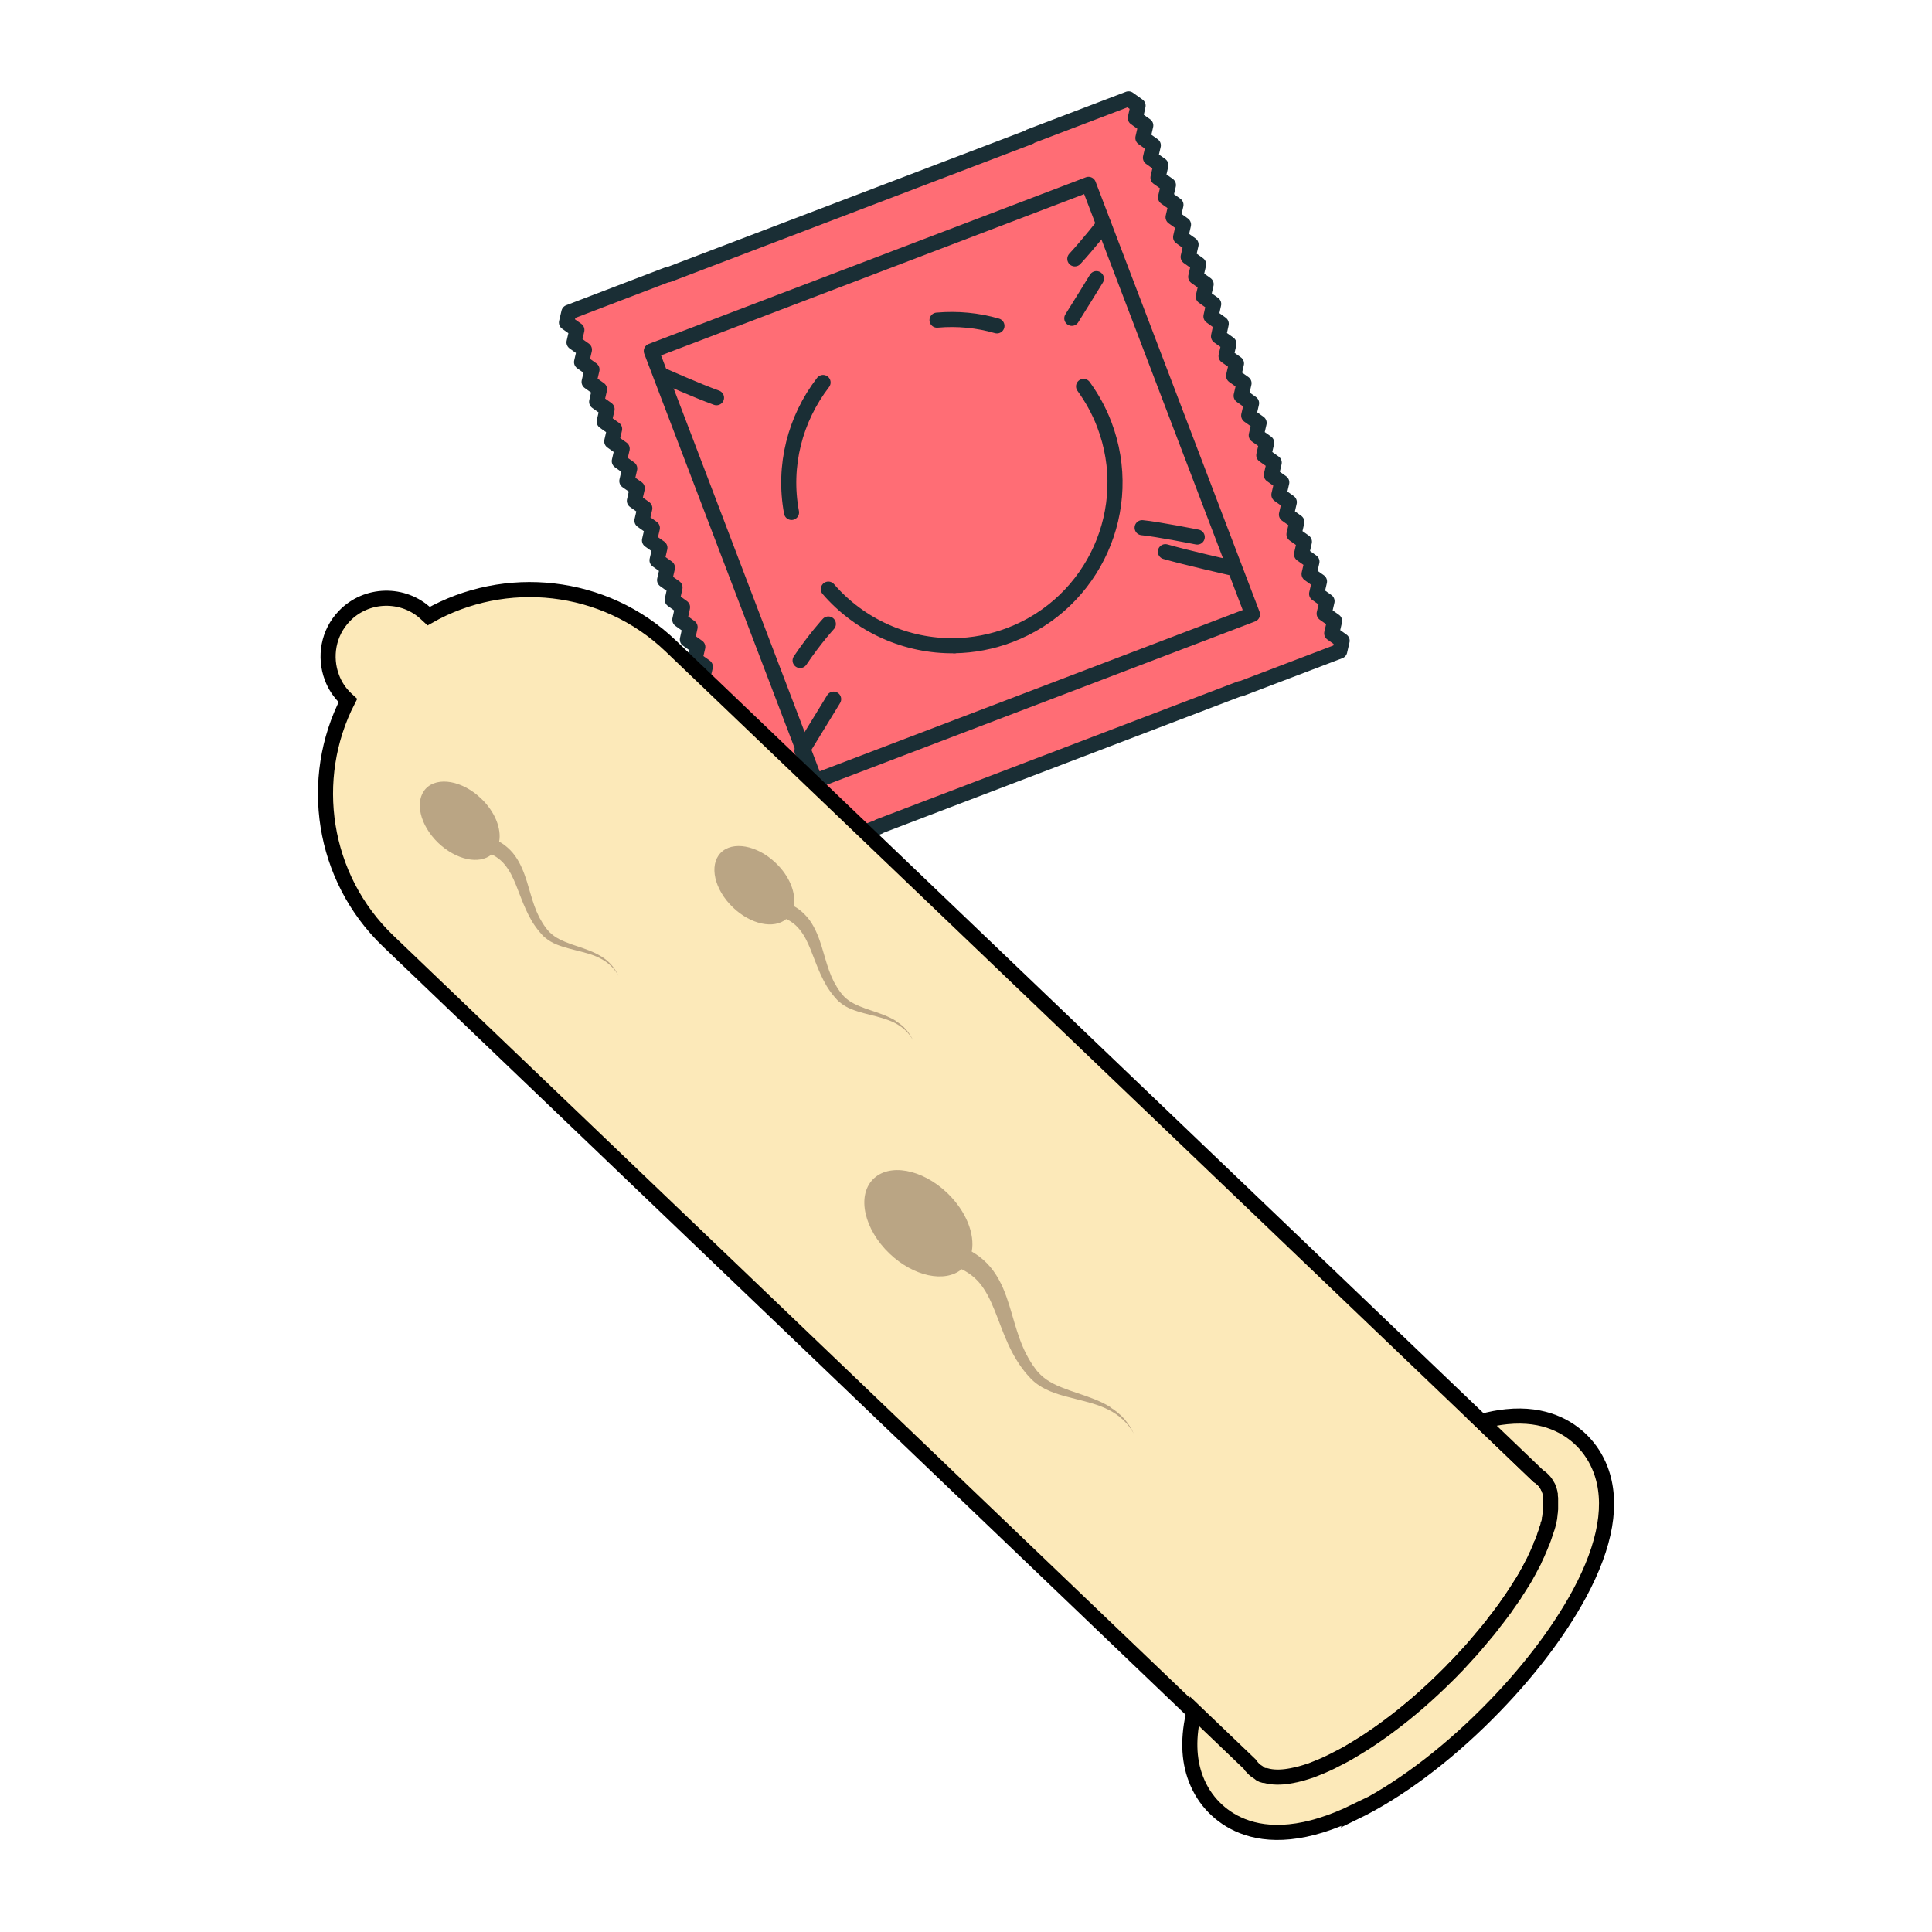 <?xml version="1.0" encoding="UTF-8"?><svg id="Calque_1" xmlns="http://www.w3.org/2000/svg" viewBox="0 0 128 128"><defs><style>.cls-1{fill:#ff6d75;}.cls-1,.cls-2{stroke:#1a2e35;stroke-linecap:round;stroke-linejoin:round;}.cls-2{fill:none;}.cls-3{fill:#baa584;}.cls-4{fill:#fce9b9;stroke:#000;stroke-miterlimit:10;}</style></defs><polygon class="cls-1" points="82.17 45.65 88.76 43.14 88.92 42.45 88.23 41.96 88.42 41.14 87.73 40.65 87.92 39.83 87.23 39.34 87.42 38.52 86.73 38.03 86.92 37.21 86.23 36.72 86.42 35.89 85.73 35.4 85.92 34.58 85.23 34.09 85.42 33.27 84.73 32.78 84.92 31.96 84.23 31.47 84.42 30.65 83.73 30.16 83.92 29.33 83.23 28.84 83.42 28.02 82.73 27.53 82.92 26.71 82.23 26.22 82.42 25.39 81.73 24.9 81.92 24.08 81.23 23.59 81.42 22.77 80.73 22.28 80.91 21.45 80.23 20.96 80.41 20.14 79.72 19.65 79.91 18.83 79.22 18.34 79.41 17.51 78.72 17.02 78.91 16.2 78.22 15.71 78.41 14.88 77.72 14.39 77.91 13.57 77.22 13.08 77.41 12.26 76.72 11.77 76.91 10.94 76.22 10.45 76.41 9.63 75.72 9.14 75.91 8.31 75.22 7.82 75.4 7 74.77 6.55 68.21 9.05 68.23 9.07 44.28 18.2 44.28 18.17 37.69 20.69 37.53 21.37 38.22 21.86 38.03 22.68 38.72 23.17 38.53 23.99 39.22 24.48 39.03 25.3 39.72 25.79 39.53 26.62 40.22 27.11 40.03 27.93 40.72 28.42 40.53 29.24 41.22 29.73 41.03 30.55 41.72 31.04 41.53 31.87 42.22 32.35 42.03 33.18 42.72 33.67 42.53 34.49 43.22 34.98 43.03 35.8 43.72 36.29 43.53 37.12 44.22 37.61 44.03 38.43 44.72 38.92 44.54 39.74 45.22 40.23 45.04 41.06 45.72 41.55 45.54 42.37 46.23 42.86 46.04 43.68 46.73 44.17 46.54 45 47.23 45.49 47.04 46.31 47.73 46.8 47.54 47.63 48.23 48.12 48.04 48.94 48.73 49.43 48.54 50.25 49.23 50.74 49.04 51.57 49.73 52.06 49.54 52.88 50.23 53.37 50.04 54.2 50.73 54.69 50.55 55.51 51.23 56 51.05 56.82 51.68 57.27 58.25 54.77 58.22 54.76 82.17 45.62 82.17 45.65"/><rect class="cls-2" x="47.82" y="16.48" width="30.49" height="31" transform="translate(70.48 -38.34) rotate(69.13)"/><path class="cls-2" d="M62.08,21.21c1.35-.12,2.7,.01,3.97,.38"/><path class="cls-2" d="M52.44,33.95c-.58-3.09,.24-6.21,2.09-8.61"/><path class="cls-2" d="M63.24,42.78c-3.19,.05-6.27-1.33-8.36-3.75"/><path class="cls-2" d="M71.79,25.6c.55,.76,1.02,1.6,1.37,2.52,2.13,5.58-.67,11.82-6.25,13.95-1.21,.46-2.45,.69-3.68,.71"/><path class="cls-2" d="M73.13,14.87s-1.04,1.33-1.92,2.28"/><path class="cls-2" d="M72.64,18.46s-1.24,2.02-1.63,2.63"/><line class="cls-2" x1="55.23" y1="46.32" x2="53.13" y2="49.75"/><path class="cls-2" d="M54.88,41.34s-.88,.95-1.87,2.42"/><path class="cls-2" d="M43.97,24.9s2.24,1,3.5,1.45"/><path class="cls-2" d="M81.65,37.64s-3.05-.69-4.44-1.09"/><path class="cls-2" d="M79.32,35.58s-2.68-.53-3.65-.62"/><path class="cls-4" d="M86.91,117.31l-.2,.08c-.13,.04-.26,.08-.39,.13-.13,.03-.25,.07-.38,.1-.06,.02-.12,.03-.18,.05-.12,.02-.24,.05-.36,.07-.59,.1-1.12,.09-1.55-.03-.18,0-.34-.07-.48-.2-.13-.07-.25-.16-.36-.27-.04-.04-.07-.08-.11-.12,0,0-.01-.02-.03-.03-.03-.04-.06-.09-.1-.14l-3.69-3.53L25.72,62.35c-4.4-4.22-5.33-10.76-2.67-15.94l-.13-.12c-.43-.41-.74-.89-.93-1.41-.51-1.35-.25-2.95,.82-4.06,1.46-1.53,3.93-1.59,5.46-.12l.13,.12c5.05-2.87,11.63-2.24,16.03,1.97l53.71,51.39,3.78,3.62s.03,.02,.05,.03c.09,.06,.17,.13,.25,.2,.04,.04,.07,.08,.11,.12,.01,.01,.01,.02,.03,.03,.03,.05,.06,.09,.1,.14h0c.03,.05,.06,.1,.08,.15,.01,.01,.01,.02,.02,.03,.03,.05,.05,.1,.07,.15,.03,.08,.06,.16,.08,.24v.03s.03,.06,.03,.09c0,.02,0,.03,0,.05,0,.03,.01,.05,.01,.08,0,.02,0,.04,.01,.05,0,.03,0,.05,0,.08,0,.02,0,.04,0,.06,0,.03,0,.06,0,.09,0,.02,0,.04,0,.05,0,.03,0,.06,0,.09,0,.02,0,.04,0,.06,0,.03,0,.06,0,.09,0,.02,0,.04,0,.05,0,.04,0,.08,0,.11,0,.02,0,.03,0,.04,0,.04,0,.1,0,.14,0,0,0,0,0,.02,0,.06-.01,.11-.02,.17,0,0,0,0,0,.02-.01,.05-.02,.1-.03,.15,0,.02,0,.03,0,.05,0,.04-.01,.08-.02,.12,0,.02,0,.04-.02,.06,0,.04-.01,.08-.02,.11,0,.02,0,.04-.01,.06,0,.04-.02,.07-.02,.11,0,.02-.01,.04-.02,.07,0,.03-.02,.07-.03,.12,0,.02,0,.04-.02,.06-.01,.04-.02,.08-.03,.13,0,.02-.01,.04-.02,.06,0,.04-.03,.09-.04,.13,0,.02,0,.03-.02,.05-.02,.05-.03,.1-.05,.15-.01,.01-.01,.03-.02,.04-.04,.13-.09,.26-.14,.39,0,0,0,.02-.02,.04-.02,.05-.04,.11-.07,.16,0,.02-.01,.04-.02,.06-.02,.05-.04,.1-.06,.14,0,.02-.02,.05-.03,.07-.02,.05-.04,.09-.06,.14-.01,.02-.03,.05-.03,.07-.02,.05-.04,.09-.06,.14-.01,.02-.03,.05-.04,.07-.02,.05-.04,.09-.07,.14l-.03,.07s-.05,.09-.07,.14c0,.02-.02,.05-.03,.07-.03,.05-.05,.1-.08,.16,0,.02-.02,.04-.03,.05-.03,.07-.07,.14-.11,.21h0c-.04,.08-.08,.15-.12,.23h0c-.04,.08-.08,.15-.12,.22,0,.02-.02,.04-.03,.06-.03,.06-.06,.11-.1,.16-.01,.03-.03,.05-.05,.08-.03,.05-.06,.1-.09,.15-.02,.03-.03,.06-.05,.09-.03,.04-.06,.09-.09,.14-.02,.03-.04,.06-.06,.09-.03,.05-.05,.1-.09,.15-.02,.02-.04,.05-.05,.08-.03,.05-.07,.1-.1,.15-.01,.03-.03,.05-.05,.08-.03,.05-.06,.11-.1,.16-.02,.02-.03,.05-.05,.07-.04,.06-.07,.12-.12,.18-.01,.01-.03,.03-.04,.05-.1,.16-.21,.31-.32,.47-.01,.02-.03,.04-.04,.06-.04,.05-.08,.11-.13,.18-.02,.02-.04,.05-.06,.08-.03,.05-.07,.1-.11,.16-.02,.03-.04,.06-.06,.09-.04,.05-.08,.1-.12,.15-.02,.03-.04,.06-.07,.09-.04,.04-.08,.1-.11,.14-.03,.03-.05,.06-.08,.1-.03,.05-.08,.1-.11,.15-.03,.03-.05,.06-.08,.1-.04,.05-.08,.1-.12,.14-.03,.03-.05,.06-.07,.09-.05,.06-.09,.11-.13,.16-.02,.02-.04,.05-.07,.08-.05,.06-.1,.13-.15,.19-.01,.02-.03,.03-.04,.05-.07,.08-.14,.16-.21,.24-.02,.01-.03,.03-.05,.05-.05,.06-.1,.12-.15,.19-.03,.03-.05,.06-.07,.09-.05,.05-.1,.1-.14,.15-.03,.03-.06,.07-.08,.1-.04,.05-.09,.09-.13,.14-.03,.03-.06,.07-.09,.1-.04,.05-.08,.09-.13,.14-.03,.03-.06,.07-.1,.1-.04,.05-.08,.09-.13,.14-.03,.03-.06,.07-.1,.1-.04,.05-.08,.09-.13,.14-.03,.03-.06,.07-.09,.09-.05,.06-.09,.1-.14,.15-.03,.03-.06,.06-.09,.09-.05,.05-.1,.11-.16,.16-.03,.03-.05,.06-.07,.08-.08,.07-.16,.16-.23,.23-1.32,1.33-2.68,2.5-4,3.48-.42,.31-.82,.6-1.22,.86-.16,.11-.32,.21-.48,.31-.32,.2-.63,.39-.94,.57-.15,.09-.31,.18-.46,.26-.46,.24-.89,.45-1.32,.64-.21,.09-.41,.17-.62,.24Z"/><path class="cls-4" d="M89.78,120.06c2.8-1.36,5.91-3.67,8.75-6.52,2.59-2.59,4.69-5.33,6.1-7.93,1.77-3.28,2.24-6.06,1.41-8.25h0c-.28-.73-.69-1.37-1.23-1.91-.87-.87-2.44-1.85-4.99-1.59-.53,.05-1.09,.16-1.67,.32l3.78,3.62s.03,.02,.05,.03c.09,.06,.18,.13,.25,.21h0s.07,.08,.11,.12c0,0,.02,.02,.02,.03,.03,.04,.07,.09,.09,.13,0,0,0,0,0,0,.03,.04,.05,.09,.08,.14,0,.01,.01,.02,.02,.04,.02,.05,.05,.1,.07,.15h0c.03,.08,.05,.16,.07,.24,0,.01,0,.03,0,.04,0,.03,.01,.06,.02,.09,0,.02,0,.03,0,.05,0,.03,.01,.05,.01,.08,0,.02,0,.04,0,.05,0,.03,0,.05,.01,.08,0,.02,0,.04,0,.05,0,.03,0,.06,0,.09,0,.02,0,.04,0,.06,0,.03,0,.06,0,.09,0,.02,0,.04,0,.06,0,.03,0,.06,0,.1,0,.02,0,.04,0,.05,0,.04,0,.07,0,.11,0,.02,0,.03,0,.05,0,.05,0,.09-.01,.14,0,0,0,.01,0,.02,0,.05-.01,.11-.02,.16,0,0,0,0,0,.02,0,.05-.01,.1-.02,.15,0,.02,0,.03,0,.05,0,.04-.01,.08-.02,.12,0,.02,0,.04-.01,.06,0,.04-.02,.08-.02,.11,0,.02,0,.04-.01,.06,0,.04-.02,.08-.03,.11,0,.02-.01,.04-.02,.06,0,.04-.02,.08-.03,.12,0,.02-.01,.04-.02,.06-.01,.04-.02,.08-.04,.12,0,.02-.01,.04-.02,.06-.01,.04-.03,.09-.04,.13,0,.02-.01,.04-.02,.05-.02,.05-.03,.1-.05,.15,0,.01,0,.02-.01,.03-.04,.13-.09,.26-.14,.39,0,.01,0,.02-.01,.03-.02,.05-.04,.11-.07,.16,0,.02-.02,.04-.02,.06-.02,.05-.04,.09-.06,.14,0,.02-.02,.04-.03,.07-.02,.05-.04,.09-.06,.14-.01,.02-.02,.05-.03,.07-.02,.05-.04,.09-.06,.14-.01,.02-.02,.05-.03,.07-.02,.05-.04,.09-.07,.14-.01,.02-.02,.05-.03,.07-.02,.05-.05,.1-.07,.15-.01,.02-.02,.04-.03,.07-.03,.05-.05,.11-.08,.16,0,.02-.02,.04-.03,.05-.04,.07-.07,.14-.11,.21,0,0,0,0,0,0-.04,.08-.08,.15-.12,.23,0,0,0,0,0,0-.04,.07-.08,.14-.12,.21-.01,.02-.02,.04-.03,.06-.03,.05-.06,.11-.09,.16-.01,.02-.03,.05-.04,.07-.03,.05-.06,.1-.09,.15-.02,.03-.03,.05-.05,.08-.03,.05-.06,.1-.09,.14-.02,.03-.04,.06-.05,.08-.03,.05-.06,.1-.09,.14-.02,.03-.04,.06-.05,.08-.03,.05-.06,.1-.1,.15-.02,.03-.03,.05-.05,.08-.03,.05-.07,.1-.1,.16-.02,.02-.03,.05-.05,.07-.04,.06-.08,.12-.12,.18-.01,.02-.02,.04-.04,.06-.11,.16-.22,.31-.33,.47-.01,.02-.03,.04-.04,.06-.04,.06-.08,.12-.13,.18-.02,.03-.04,.05-.06,.08-.04,.05-.08,.1-.12,.16-.02,.03-.04,.06-.07,.09-.04,.05-.07,.1-.11,.15-.02,.03-.05,.06-.07,.09-.04,.05-.07,.1-.11,.14-.02,.03-.05,.06-.07,.09-.04,.05-.08,.1-.11,.15-.02,.03-.05,.06-.07,.09-.04,.05-.08,.1-.12,.15-.02,.03-.05,.06-.07,.09-.04,.05-.09,.11-.13,.16-.02,.03-.04,.05-.07,.08-.05,.06-.11,.13-.16,.19-.01,.02-.03,.03-.04,.05-.07,.08-.14,.16-.2,.24-.02,.02-.03,.04-.05,.06-.05,.06-.11,.12-.16,.18-.02,.03-.05,.06-.07,.09-.05,.05-.09,.1-.14,.16-.03,.03-.06,.06-.08,.09-.04,.05-.09,.1-.13,.15-.03,.03-.06,.07-.09,.1-.04,.05-.08,.09-.13,.14-.03,.03-.06,.07-.09,.1-.04,.05-.09,.09-.13,.14-.03,.03-.06,.07-.09,.1-.04,.05-.09,.09-.13,.14-.03,.03-.06,.07-.09,.1-.05,.05-.09,.1-.14,.15-.03,.03-.06,.06-.09,.09-.05,.05-.1,.11-.16,.16-.02,.03-.05,.05-.07,.08-.08,.08-.16,.16-.24,.24-1.33,1.33-2.68,2.5-4,3.47-.41,.31-.82,.59-1.22,.86-.16,.11-.32,.21-.48,.31-.32,.2-.63,.39-.94,.57-.15,.09-.31,.17-.46,.25-.45,.24-.89,.46-1.32,.64-.21,.09-.42,.17-.62,.25-.07,.03-.14,.05-.21,.07-.13,.04-.26,.09-.38,.12-.13,.04-.25,.07-.38,.1-.06,.02-.12,.03-.18,.04-.12,.03-.24,.05-.36,.07-.59,.1-1.11,.09-1.55-.03-.17,0-.35-.07-.48-.2-.13-.08-.25-.16-.35-.27-.04-.04-.07-.08-.11-.12,0-.01-.02-.02-.02-.03-.03-.04-.07-.09-.1-.13,0,0,0,0,0,0l-3.69-3.53c-.42,1.69-.39,3.2,.11,4.5,.28,.73,.69,1.37,1.23,1.91,.87,.87,2.44,1.85,4.99,1.59,1.31-.13,2.77-.58,4.35-1.35Z"/><path class="cls-3" d="M73.56,93.22c-.68-.42-1.43-.67-2.17-.92-.37-.12-.73-.25-1.08-.39-.35-.14-.69-.31-.98-.51-.15-.1-.29-.22-.41-.34-.06-.06-.12-.13-.18-.19-.06-.07-.12-.14-.17-.22-.22-.29-.41-.61-.58-.94-.34-.66-.57-1.37-.79-2.11-.22-.74-.42-1.5-.75-2.27-.17-.38-.37-.76-.63-1.12-.26-.36-.58-.69-.94-.96-.16-.12-.33-.23-.5-.33,.22-1.16-.37-2.68-1.62-3.88-1.67-1.6-3.88-2-4.94-.89-1.06,1.11-.56,3.3,1.11,4.9,1.59,1.52,3.68,1.96,4.78,1.04,.14,.07,.28,.14,.41,.23,.27,.17,.52,.39,.74,.64,.22,.25,.41,.55,.58,.86,.34,.64,.6,1.36,.88,2.09,.28,.73,.59,1.48,1.02,2.18,.21,.35,.45,.68,.72,.99,.07,.08,.14,.15,.21,.23,.07,.08,.15,.15,.23,.22,.16,.14,.34,.26,.52,.37,.36,.21,.74,.36,1.12,.48,.38,.12,.76,.21,1.14,.31,.75,.19,1.5,.37,2.18,.72,.34,.17,.66,.39,.94,.65,.28,.26,.52,.57,.71,.91-.16-.35-.38-.68-.64-.98-.26-.29-.57-.54-.91-.75Z"/><path class="cls-3" d="M39.84,63.37c-.5-.31-1.06-.5-1.6-.68-.27-.09-.54-.18-.8-.29-.26-.11-.51-.23-.72-.38-.11-.08-.21-.16-.3-.25-.05-.05-.09-.09-.13-.14-.04-.05-.09-.11-.13-.16-.16-.22-.3-.45-.43-.69-.25-.49-.42-1.01-.58-1.56-.16-.54-.31-1.11-.56-1.68-.12-.28-.27-.56-.46-.83-.19-.27-.43-.51-.69-.71-.12-.09-.24-.17-.37-.24,.16-.85-.27-1.98-1.2-2.86-1.23-1.18-2.87-1.47-3.65-.66-.78,.82-.41,2.43,.82,3.61,1.18,1.12,2.71,1.45,3.53,.76,.11,.05,.21,.1,.31,.17,.2,.13,.38,.29,.54,.48,.16,.19,.3,.4,.43,.64,.25,.47,.44,1,.65,1.54,.21,.54,.44,1.09,.75,1.61,.16,.26,.33,.5,.53,.73,.05,.06,.1,.11,.15,.17,.05,.06,.11,.11,.17,.16,.12,.1,.25,.19,.38,.27,.27,.16,.55,.26,.83,.35,.28,.09,.56,.16,.84,.23,.55,.14,1.11,.27,1.61,.53,.25,.13,.49,.29,.69,.48,.21,.19,.38,.42,.52,.67-.12-.26-.28-.51-.47-.72-.19-.22-.42-.4-.67-.56Z"/><path class="cls-3" d="M59.36,67.64c-.5-.31-1.06-.5-1.6-.68-.27-.09-.54-.18-.8-.29-.26-.11-.51-.23-.72-.38-.11-.08-.21-.16-.3-.25-.05-.05-.09-.09-.13-.14-.04-.05-.09-.11-.13-.16-.16-.22-.3-.45-.43-.69-.25-.49-.42-1.01-.58-1.56-.16-.54-.31-1.11-.56-1.68-.12-.28-.27-.56-.46-.83-.19-.26-.43-.51-.69-.71-.12-.09-.24-.17-.37-.24,.16-.85-.27-1.98-1.2-2.86-1.23-1.18-2.87-1.47-3.65-.66-.78,.82-.41,2.43,.82,3.61,1.18,1.13,2.71,1.45,3.53,.77,.11,.05,.21,.1,.31,.17,.2,.13,.38,.29,.54,.48,.16,.19,.3,.4,.43,.64,.25,.47,.44,1,.65,1.54,.21,.54,.44,1.09,.75,1.61,.16,.26,.33,.5,.53,.73,.05,.06,.1,.11,.15,.17,.05,.06,.11,.11,.17,.16,.12,.1,.25,.19,.38,.27,.27,.16,.55,.26,.83,.35,.28,.09,.56,.16,.84,.23,.56,.14,1.11,.28,1.61,.53,.25,.13,.49,.29,.69,.48,.21,.19,.38,.42,.52,.67-.12-.26-.28-.51-.47-.72-.19-.22-.42-.4-.67-.55Z"/></svg>